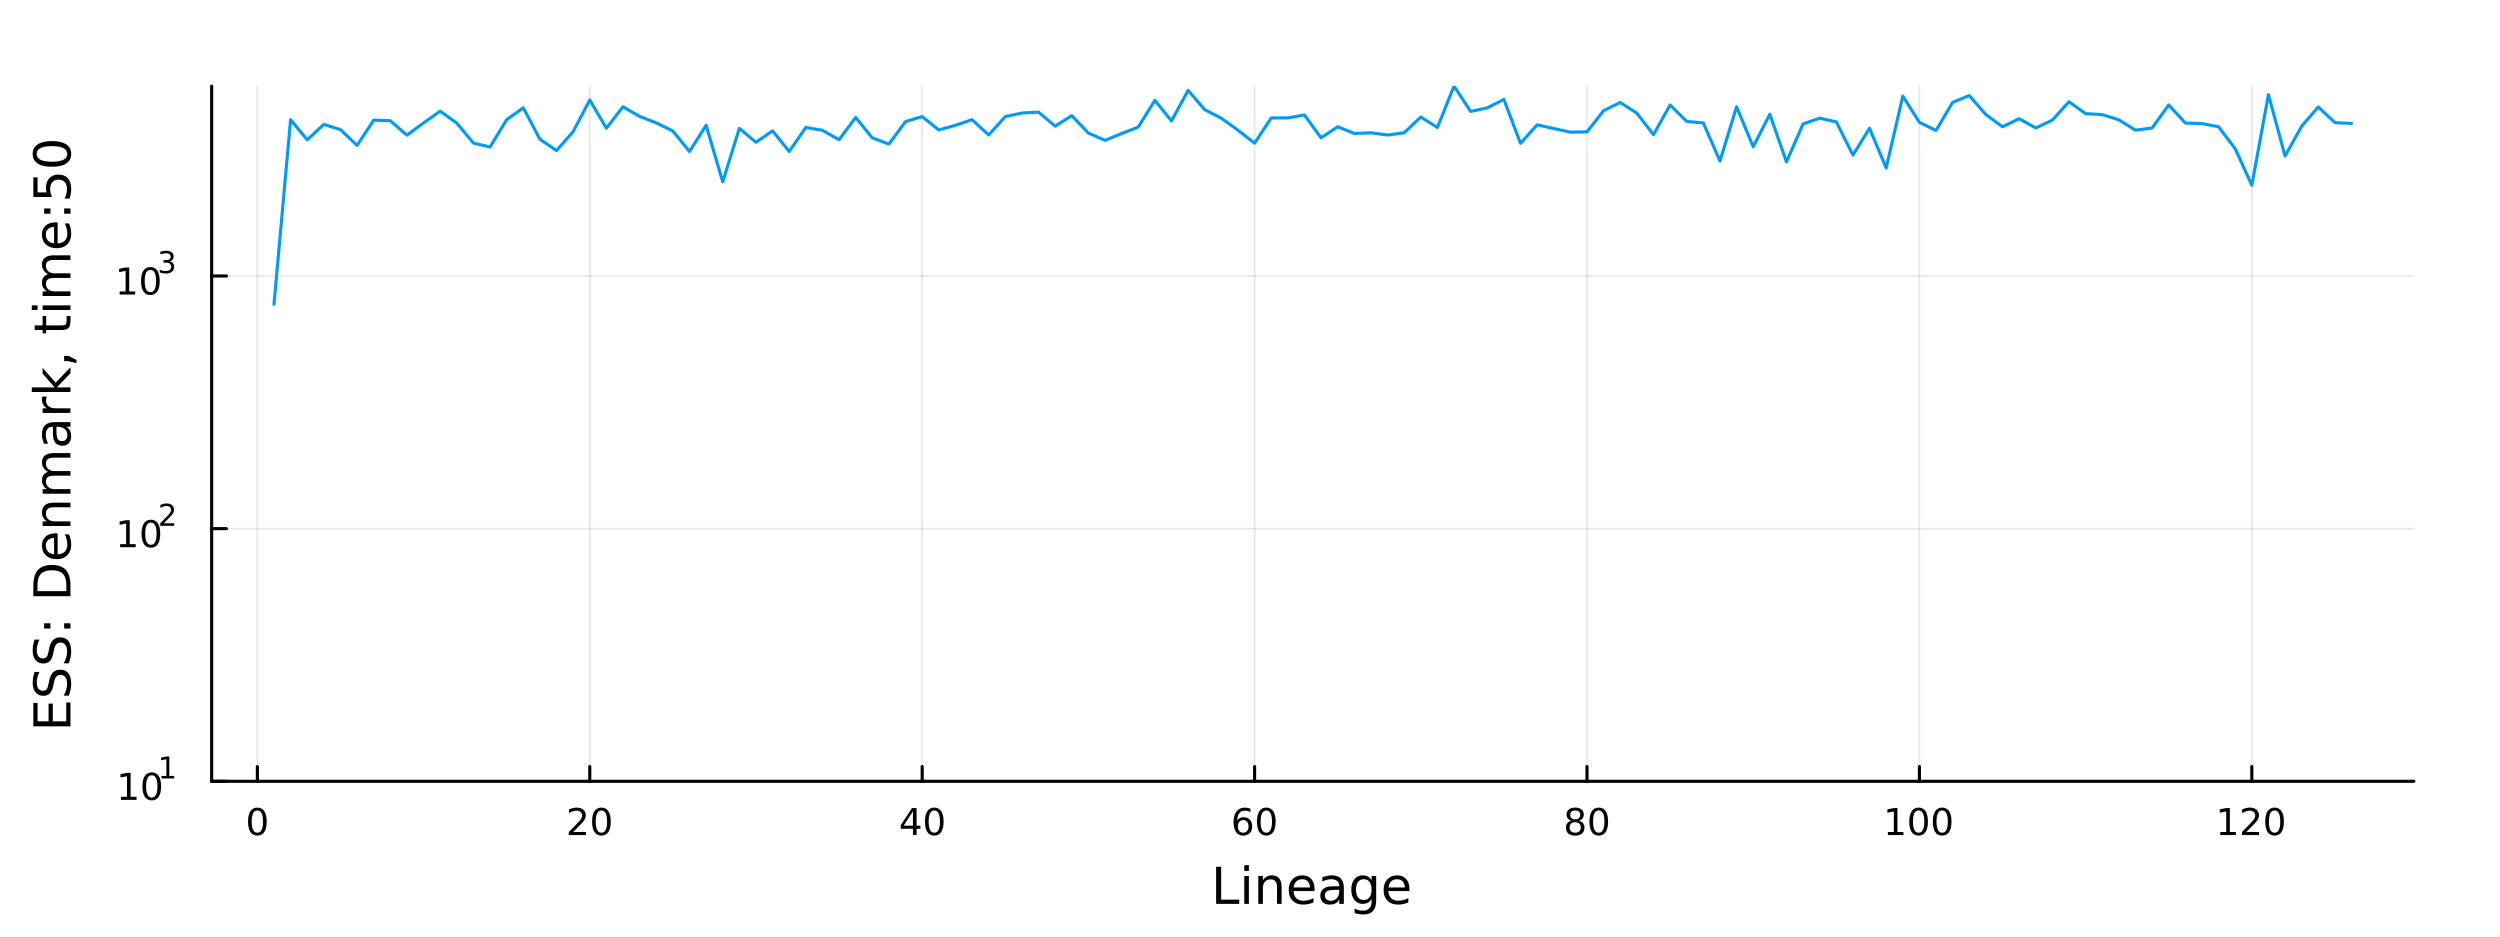 <?xml version="1.0" encoding="utf-8"?>
<svg xmlns="http://www.w3.org/2000/svg" xmlns:xlink="http://www.w3.org/1999/xlink" width="800" height="300" viewBox="0 0 3200 1200">
<rect x="0" y="0" width="3200" height="1200" fill="#333333" stroke="none"/>
<defs>
  <clipPath id="clip700">
    <rect x="0" y="0" width="3200" height="1200"/>
  </clipPath>
</defs>
<path clip-path="url(#clip700)" d="M0 1200 L3200 1200 L3200 0 L0 0  Z" fill="#ffffff" fill-rule="evenodd" fill-opacity="1"/>
<defs>
  <clipPath id="clip701">
    <rect x="640" y="0" width="2241" height="1200"/>
  </clipPath>
</defs>
<path clip-path="url(#clip700)" d="M270.918 1000.1 L3089.76 1000.1 L3089.76 110.236 L270.918 110.236  Z" fill="#ffffff" fill-rule="evenodd" fill-opacity="1"/>
<defs>
  <clipPath id="clip702">
    <rect x="270" y="110" width="2820" height="891"/>
  </clipPath>
</defs>
<polyline clip-path="url(#clip702)" style="stroke:#000000; stroke-linecap:round; stroke-linejoin:round; stroke-width:2; stroke-opacity:0.1; fill:none" points="329.422,1000.1 329.422,110.236 "/>
<polyline clip-path="url(#clip702)" style="stroke:#000000; stroke-linecap:round; stroke-linejoin:round; stroke-width:2; stroke-opacity:0.1; fill:none" points="754.908,1000.1 754.908,110.236 "/>
<polyline clip-path="url(#clip702)" style="stroke:#000000; stroke-linecap:round; stroke-linejoin:round; stroke-width:2; stroke-opacity:0.1; fill:none" points="1180.39,1000.1 1180.39,110.236 "/>
<polyline clip-path="url(#clip702)" style="stroke:#000000; stroke-linecap:round; stroke-linejoin:round; stroke-width:2; stroke-opacity:0.1; fill:none" points="1605.88,1000.1 1605.88,110.236 "/>
<polyline clip-path="url(#clip702)" style="stroke:#000000; stroke-linecap:round; stroke-linejoin:round; stroke-width:2; stroke-opacity:0.1; fill:none" points="2031.37,1000.1 2031.37,110.236 "/>
<polyline clip-path="url(#clip702)" style="stroke:#000000; stroke-linecap:round; stroke-linejoin:round; stroke-width:2; stroke-opacity:0.1; fill:none" points="2456.85,1000.1 2456.85,110.236 "/>
<polyline clip-path="url(#clip702)" style="stroke:#000000; stroke-linecap:round; stroke-linejoin:round; stroke-width:2; stroke-opacity:0.1; fill:none" points="2882.34,1000.1 2882.34,110.236 "/>
<polyline clip-path="url(#clip700)" style="stroke:#000000; stroke-linecap:round; stroke-linejoin:round; stroke-width:4; stroke-opacity:1; fill:none" points="270.918,1000.1 3089.76,1000.1 "/>
<polyline clip-path="url(#clip700)" style="stroke:#000000; stroke-linecap:round; stroke-linejoin:round; stroke-width:4; stroke-opacity:1; fill:none" points="329.422,1000.1 329.422,981.2 "/>
<polyline clip-path="url(#clip700)" style="stroke:#000000; stroke-linecap:round; stroke-linejoin:round; stroke-width:4; stroke-opacity:1; fill:none" points="754.908,1000.1 754.908,981.2 "/>
<polyline clip-path="url(#clip700)" style="stroke:#000000; stroke-linecap:round; stroke-linejoin:round; stroke-width:4; stroke-opacity:1; fill:none" points="1180.39,1000.1 1180.39,981.2 "/>
<polyline clip-path="url(#clip700)" style="stroke:#000000; stroke-linecap:round; stroke-linejoin:round; stroke-width:4; stroke-opacity:1; fill:none" points="1605.88,1000.1 1605.88,981.2 "/>
<polyline clip-path="url(#clip700)" style="stroke:#000000; stroke-linecap:round; stroke-linejoin:round; stroke-width:4; stroke-opacity:1; fill:none" points="2031.37,1000.1 2031.37,981.2 "/>
<polyline clip-path="url(#clip700)" style="stroke:#000000; stroke-linecap:round; stroke-linejoin:round; stroke-width:4; stroke-opacity:1; fill:none" points="2456.85,1000.1 2456.85,981.2 "/>
<polyline clip-path="url(#clip700)" style="stroke:#000000; stroke-linecap:round; stroke-linejoin:round; stroke-width:4; stroke-opacity:1; fill:none" points="2882.34,1000.1 2882.34,981.2 "/>
<path clip-path="url(#clip700)" d="M329.422 1037.42 Q325.811 1037.42 323.982 1040.98 Q322.177 1044.52 322.177 1051.65 Q322.177 1058.76 323.982 1062.32 Q325.811 1065.87 329.422 1065.87 Q333.056 1065.87 334.862 1062.32 Q336.69 1058.76 336.69 1051.65 Q336.69 1044.52 334.862 1040.98 Q333.056 1037.42 329.422 1037.42 M329.422 1033.71 Q335.232 1033.71 338.288 1038.32 Q341.366 1042.9 341.366 1051.65 Q341.366 1060.38 338.288 1064.99 Q335.232 1069.57 329.422 1069.57 Q323.612 1069.57 320.533 1064.99 Q317.478 1060.38 317.478 1051.65 Q317.478 1042.9 320.533 1038.32 Q323.612 1033.71 329.422 1033.71 Z" fill="#000000" fill-rule="nonzero" fill-opacity="1" /><path clip-path="url(#clip700)" d="M733.681 1064.96 L750.001 1064.96 L750.001 1068.9 L728.056 1068.9 L728.056 1064.96 Q730.719 1062.21 735.302 1057.58 Q739.908 1052.93 741.089 1051.58 Q743.334 1049.06 744.214 1047.32 Q745.117 1045.56 745.117 1043.87 Q745.117 1041.12 743.172 1039.38 Q741.251 1037.65 738.149 1037.65 Q735.95 1037.65 733.496 1038.41 Q731.066 1039.18 728.288 1040.73 L728.288 1036 Q731.112 1034.87 733.566 1034.29 Q736.019 1033.71 738.056 1033.71 Q743.427 1033.71 746.621 1036.4 Q749.816 1039.08 749.816 1043.57 Q749.816 1045.7 749.005 1047.62 Q748.218 1049.52 746.112 1052.12 Q745.533 1052.79 742.431 1056 Q739.33 1059.2 733.681 1064.96 Z" fill="#000000" fill-rule="nonzero" fill-opacity="1" /><path clip-path="url(#clip700)" d="M769.816 1037.42 Q766.204 1037.42 764.376 1040.98 Q762.57 1044.52 762.57 1051.65 Q762.57 1058.76 764.376 1062.32 Q766.204 1065.87 769.816 1065.87 Q773.45 1065.87 775.255 1062.32 Q777.084 1058.76 777.084 1051.65 Q777.084 1044.52 775.255 1040.98 Q773.45 1037.42 769.816 1037.42 M769.816 1033.71 Q775.626 1033.71 778.681 1038.32 Q781.76 1042.9 781.76 1051.65 Q781.76 1060.38 778.681 1064.99 Q775.626 1069.57 769.816 1069.57 Q764.005 1069.57 760.927 1064.99 Q757.871 1060.38 757.871 1051.65 Q757.871 1042.9 760.927 1038.32 Q764.005 1033.71 769.816 1033.71 Z" fill="#000000" fill-rule="nonzero" fill-opacity="1" /><path clip-path="url(#clip700)" d="M1168.57 1038.41 L1156.76 1056.86 L1168.57 1056.86 L1168.57 1038.41 M1167.34 1034.34 L1173.22 1034.34 L1173.22 1056.86 L1178.15 1056.86 L1178.15 1060.75 L1173.22 1060.75 L1173.22 1068.9 L1168.57 1068.9 L1168.57 1060.75 L1152.96 1060.75 L1152.96 1056.24 L1167.34 1034.34 Z" fill="#000000" fill-rule="nonzero" fill-opacity="1" /><path clip-path="url(#clip700)" d="M1195.88 1037.42 Q1192.27 1037.42 1190.44 1040.98 Q1188.64 1044.52 1188.64 1051.65 Q1188.64 1058.76 1190.44 1062.32 Q1192.27 1065.87 1195.88 1065.87 Q1199.51 1065.87 1201.32 1062.32 Q1203.15 1058.76 1203.15 1051.65 Q1203.15 1044.52 1201.32 1040.98 Q1199.51 1037.42 1195.88 1037.42 M1195.88 1033.71 Q1201.69 1033.71 1204.75 1038.32 Q1207.82 1042.9 1207.82 1051.65 Q1207.82 1060.38 1204.75 1064.99 Q1201.69 1069.57 1195.88 1069.57 Q1190.07 1069.57 1186.99 1064.99 Q1183.94 1060.38 1183.94 1051.65 Q1183.94 1042.9 1186.99 1038.32 Q1190.07 1033.71 1195.88 1033.71 Z" fill="#000000" fill-rule="nonzero" fill-opacity="1" /><path clip-path="url(#clip700)" d="M1591.29 1049.75 Q1588.14 1049.75 1586.29 1051.91 Q1584.46 1054.06 1584.46 1057.81 Q1584.46 1061.54 1586.29 1063.71 Q1588.14 1065.87 1591.29 1065.87 Q1594.43 1065.87 1596.26 1063.71 Q1598.11 1061.54 1598.11 1057.81 Q1598.11 1054.06 1596.26 1051.91 Q1594.43 1049.75 1591.29 1049.75 M1600.57 1035.1 L1600.57 1039.36 Q1598.81 1038.53 1597 1038.09 Q1595.22 1037.65 1593.46 1037.65 Q1588.83 1037.65 1586.38 1040.77 Q1583.95 1043.9 1583.6 1050.22 Q1584.97 1048.2 1587.03 1047.14 Q1589.09 1046.05 1591.56 1046.05 Q1596.77 1046.05 1599.78 1049.22 Q1602.81 1052.37 1602.81 1057.81 Q1602.81 1063.13 1599.67 1066.35 Q1596.52 1069.57 1591.29 1069.57 Q1585.29 1069.57 1582.12 1064.99 Q1578.95 1060.38 1578.95 1051.65 Q1578.95 1043.46 1582.84 1038.6 Q1586.73 1033.71 1593.28 1033.71 Q1595.04 1033.71 1596.82 1034.06 Q1598.62 1034.41 1600.57 1035.1 Z" fill="#000000" fill-rule="nonzero" fill-opacity="1" /><path clip-path="url(#clip700)" d="M1620.87 1037.42 Q1617.26 1037.42 1615.43 1040.98 Q1613.62 1044.52 1613.62 1051.65 Q1613.62 1058.76 1615.43 1062.32 Q1617.26 1065.87 1620.87 1065.87 Q1624.5 1065.87 1626.31 1062.32 Q1628.14 1058.76 1628.14 1051.65 Q1628.14 1044.52 1626.31 1040.98 Q1624.5 1037.42 1620.87 1037.42 M1620.87 1033.71 Q1626.68 1033.71 1629.73 1038.32 Q1632.81 1042.9 1632.81 1051.65 Q1632.81 1060.38 1629.73 1064.99 Q1626.68 1069.57 1620.87 1069.57 Q1615.06 1069.57 1611.98 1064.99 Q1608.92 1060.38 1608.92 1051.65 Q1608.92 1042.9 1611.98 1038.32 Q1615.06 1033.71 1620.87 1033.71 Z" fill="#000000" fill-rule="nonzero" fill-opacity="1" /><path clip-path="url(#clip700)" d="M2016.24 1052.49 Q2012.91 1052.49 2010.98 1054.27 Q2009.09 1056.05 2009.09 1059.18 Q2009.09 1062.3 2010.98 1064.08 Q2012.91 1065.87 2016.24 1065.87 Q2019.57 1065.87 2021.49 1064.08 Q2023.42 1062.28 2023.42 1059.18 Q2023.42 1056.05 2021.49 1054.27 Q2019.6 1052.49 2016.24 1052.49 M2011.56 1050.5 Q2008.55 1049.75 2006.86 1047.69 Q2005.2 1045.63 2005.2 1042.67 Q2005.2 1038.53 2008.14 1036.12 Q2011.1 1033.71 2016.24 1033.71 Q2021.4 1033.71 2024.34 1036.12 Q2027.28 1038.53 2027.28 1042.67 Q2027.28 1045.63 2025.59 1047.69 Q2023.92 1049.75 2020.94 1050.5 Q2024.32 1051.28 2026.19 1053.57 Q2028.09 1055.87 2028.09 1059.18 Q2028.09 1064.2 2025.01 1066.88 Q2021.96 1069.57 2016.24 1069.57 Q2010.52 1069.57 2007.44 1066.88 Q2004.39 1064.2 2004.39 1059.18 Q2004.39 1055.87 2006.29 1053.57 Q2008.18 1051.28 2011.56 1050.5 M2009.85 1043.11 Q2009.85 1045.8 2011.52 1047.3 Q2013.21 1048.81 2016.24 1048.81 Q2019.25 1048.81 2020.94 1047.3 Q2022.65 1045.8 2022.65 1043.11 Q2022.65 1040.43 2020.94 1038.92 Q2019.25 1037.42 2016.24 1037.42 Q2013.21 1037.42 2011.52 1038.92 Q2009.85 1040.43 2009.85 1043.11 Z" fill="#000000" fill-rule="nonzero" fill-opacity="1" /><path clip-path="url(#clip700)" d="M2046.4 1037.42 Q2042.79 1037.42 2040.96 1040.98 Q2039.16 1044.52 2039.16 1051.65 Q2039.16 1058.76 2040.96 1062.32 Q2042.79 1065.87 2046.4 1065.87 Q2050.04 1065.87 2051.84 1062.32 Q2053.67 1058.76 2053.67 1051.65 Q2053.67 1044.52 2051.84 1040.98 Q2050.04 1037.42 2046.4 1037.42 M2046.4 1033.71 Q2052.21 1033.71 2055.27 1038.32 Q2058.35 1042.9 2058.35 1051.65 Q2058.35 1060.38 2055.27 1064.99 Q2052.21 1069.57 2046.4 1069.57 Q2040.59 1069.57 2037.51 1064.99 Q2034.46 1060.38 2034.46 1051.65 Q2034.46 1042.9 2037.51 1038.32 Q2040.59 1033.71 2046.4 1033.71 Z" fill="#000000" fill-rule="nonzero" fill-opacity="1" /><path clip-path="url(#clip700)" d="M2416.46 1064.96 L2424.1 1064.96 L2424.1 1038.6 L2415.79 1040.26 L2415.79 1036 L2424.05 1034.34 L2428.73 1034.34 L2428.73 1064.96 L2436.37 1064.96 L2436.37 1068.9 L2416.46 1068.9 L2416.46 1064.96 Z" fill="#000000" fill-rule="nonzero" fill-opacity="1" /><path clip-path="url(#clip700)" d="M2455.81 1037.42 Q2452.2 1037.42 2450.37 1040.98 Q2448.57 1044.52 2448.57 1051.65 Q2448.57 1058.76 2450.37 1062.32 Q2452.2 1065.87 2455.81 1065.87 Q2459.45 1065.87 2461.25 1062.32 Q2463.08 1058.76 2463.08 1051.65 Q2463.08 1044.52 2461.25 1040.98 Q2459.45 1037.42 2455.81 1037.42 M2455.81 1033.71 Q2461.62 1033.71 2464.68 1038.32 Q2467.76 1042.9 2467.76 1051.65 Q2467.76 1060.38 2464.68 1064.99 Q2461.62 1069.57 2455.81 1069.57 Q2450 1069.57 2446.92 1064.99 Q2443.87 1060.38 2443.87 1051.65 Q2443.87 1042.9 2446.92 1038.32 Q2450 1033.71 2455.81 1033.71 Z" fill="#000000" fill-rule="nonzero" fill-opacity="1" /><path clip-path="url(#clip700)" d="M2485.97 1037.42 Q2482.36 1037.42 2480.53 1040.98 Q2478.73 1044.52 2478.73 1051.65 Q2478.73 1058.76 2480.53 1062.32 Q2482.36 1065.87 2485.97 1065.87 Q2489.61 1065.87 2491.41 1062.32 Q2493.24 1058.76 2493.24 1051.65 Q2493.24 1044.52 2491.41 1040.98 Q2489.61 1037.42 2485.97 1037.42 M2485.97 1033.71 Q2491.78 1033.71 2494.84 1038.32 Q2497.92 1042.9 2497.92 1051.65 Q2497.92 1060.38 2494.84 1064.99 Q2491.78 1069.57 2485.97 1069.57 Q2480.16 1069.57 2477.08 1064.99 Q2474.03 1060.38 2474.03 1051.65 Q2474.03 1042.9 2477.08 1038.32 Q2480.16 1033.71 2485.97 1033.71 Z" fill="#000000" fill-rule="nonzero" fill-opacity="1" /><path clip-path="url(#clip700)" d="M2841.95 1064.96 L2849.58 1064.96 L2849.58 1038.6 L2841.27 1040.26 L2841.27 1036 L2849.54 1034.34 L2854.21 1034.34 L2854.21 1064.96 L2861.85 1064.96 L2861.85 1068.9 L2841.95 1068.9 L2841.95 1064.96 Z" fill="#000000" fill-rule="nonzero" fill-opacity="1" /><path clip-path="url(#clip700)" d="M2875.33 1064.96 L2891.64 1064.96 L2891.64 1068.9 L2869.7 1068.9 L2869.7 1064.96 Q2872.36 1062.21 2876.95 1057.58 Q2881.55 1052.93 2882.73 1051.58 Q2884.98 1049.06 2885.86 1047.32 Q2886.76 1045.56 2886.76 1043.87 Q2886.76 1041.12 2884.82 1039.38 Q2882.89 1037.65 2879.79 1037.65 Q2877.59 1037.65 2875.14 1038.41 Q2872.71 1039.18 2869.93 1040.73 L2869.93 1036 Q2872.76 1034.87 2875.21 1034.29 Q2877.66 1033.71 2879.7 1033.71 Q2885.07 1033.71 2888.27 1036.4 Q2891.46 1039.08 2891.46 1043.57 Q2891.46 1045.7 2890.65 1047.62 Q2889.86 1049.52 2887.76 1052.12 Q2887.18 1052.79 2884.08 1056 Q2880.97 1059.2 2875.33 1064.96 Z" fill="#000000" fill-rule="nonzero" fill-opacity="1" /><path clip-path="url(#clip700)" d="M2911.46 1037.42 Q2907.85 1037.42 2906.02 1040.98 Q2904.21 1044.52 2904.21 1051.65 Q2904.21 1058.76 2906.02 1062.32 Q2907.85 1065.87 2911.46 1065.87 Q2915.09 1065.87 2916.9 1062.32 Q2918.73 1058.76 2918.73 1051.65 Q2918.73 1044.52 2916.9 1040.98 Q2915.09 1037.42 2911.46 1037.42 M2911.46 1033.71 Q2917.27 1033.71 2920.33 1038.32 Q2923.4 1042.9 2923.4 1051.65 Q2923.4 1060.38 2920.33 1064.99 Q2917.27 1069.57 2911.46 1069.57 Q2905.65 1069.57 2902.57 1064.99 Q2899.52 1060.38 2899.52 1051.65 Q2899.52 1042.9 2902.57 1038.32 Q2905.65 1033.71 2911.46 1033.71 Z" fill="#000000" fill-rule="nonzero" fill-opacity="1" /><path clip-path="url(#clip700)" d="M1556.64 1109.44 L1563.07 1109.44 L1563.07 1151.55 L1586.21 1151.55 L1586.21 1156.96 L1556.64 1156.96 L1556.64 1109.44 Z" fill="#000000" fill-rule="nonzero" fill-opacity="1" /><path clip-path="url(#clip700)" d="M1592.7 1121.31 L1598.56 1121.31 L1598.56 1156.96 L1592.7 1156.96 L1592.7 1121.31 M1592.7 1107.44 L1598.56 1107.44 L1598.56 1114.85 L1592.7 1114.85 L1592.7 1107.44 Z" fill="#000000" fill-rule="nonzero" fill-opacity="1" /><path clip-path="url(#clip700)" d="M1640.44 1135.45 L1640.44 1156.96 L1634.59 1156.96 L1634.59 1135.64 Q1634.59 1130.58 1632.61 1128.06 Q1630.64 1125.55 1626.69 1125.55 Q1621.95 1125.55 1619.21 1128.57 Q1616.48 1131.59 1616.48 1136.81 L1616.48 1156.96 L1610.59 1156.96 L1610.59 1121.31 L1616.48 1121.31 L1616.48 1126.85 Q1618.58 1123.64 1621.41 1122.05 Q1624.27 1120.45 1628 1120.45 Q1634.14 1120.45 1637.29 1124.27 Q1640.44 1128.06 1640.44 1135.45 Z" fill="#000000" fill-rule="nonzero" fill-opacity="1" /><path clip-path="url(#clip700)" d="M1682.62 1137.67 L1682.62 1140.54 L1655.69 1140.54 Q1656.07 1146.59 1659.32 1149.77 Q1662.6 1152.92 1668.42 1152.92 Q1671.79 1152.92 1674.95 1152.09 Q1678.13 1151.26 1681.25 1149.61 L1681.25 1155.15 Q1678.1 1156.48 1674.79 1157.18 Q1671.48 1157.88 1668.07 1157.88 Q1659.54 1157.88 1654.54 1152.92 Q1649.58 1147.95 1649.58 1139.49 Q1649.58 1130.74 1654.29 1125.61 Q1659.03 1120.45 1667.05 1120.45 Q1674.25 1120.45 1678.42 1125.1 Q1682.62 1129.72 1682.62 1137.67 M1676.76 1135.95 Q1676.7 1131.15 1674.05 1128.28 Q1671.44 1125.42 1667.12 1125.42 Q1662.21 1125.42 1659.25 1128.19 Q1656.33 1130.96 1655.88 1135.99 L1676.76 1135.95 Z" fill="#000000" fill-rule="nonzero" fill-opacity="1" /><path clip-path="url(#clip700)" d="M1708.43 1139.04 Q1701.33 1139.04 1698.59 1140.67 Q1695.86 1142.29 1695.86 1146.2 Q1695.86 1149.32 1697.89 1151.17 Q1699.96 1152.98 1703.5 1152.98 Q1708.37 1152.98 1711.29 1149.55 Q1714.25 1146.08 1714.25 1140.35 L1714.25 1139.04 L1708.43 1139.04 M1720.11 1136.62 L1720.11 1156.96 L1714.25 1156.96 L1714.25 1151.55 Q1712.25 1154.8 1709.26 1156.36 Q1706.27 1157.88 1701.94 1157.88 Q1696.46 1157.88 1693.22 1154.83 Q1690 1151.74 1690 1146.59 Q1690 1140.57 1694.01 1137.51 Q1698.05 1134.46 1706.04 1134.46 L1714.25 1134.46 L1714.25 1133.89 Q1714.25 1129.84 1711.58 1127.65 Q1708.94 1125.42 1704.13 1125.42 Q1701.08 1125.42 1698.18 1126.15 Q1695.28 1126.88 1692.61 1128.35 L1692.61 1122.94 Q1695.83 1121.7 1698.85 1121.09 Q1701.87 1120.45 1704.74 1120.45 Q1712.47 1120.45 1716.29 1124.46 Q1720.11 1128.48 1720.11 1136.62 Z" fill="#000000" fill-rule="nonzero" fill-opacity="1" /><path clip-path="url(#clip700)" d="M1755.63 1138.72 Q1755.63 1132.36 1752.99 1128.86 Q1750.38 1125.36 1745.64 1125.36 Q1740.93 1125.36 1738.28 1128.86 Q1735.67 1132.36 1735.67 1138.72 Q1735.67 1145.06 1738.28 1148.56 Q1740.93 1152.06 1745.64 1152.06 Q1750.38 1152.06 1752.99 1148.56 Q1755.63 1145.06 1755.63 1138.72 M1761.49 1152.54 Q1761.49 1161.64 1757.45 1166.06 Q1753.4 1170.52 1745.06 1170.52 Q1741.98 1170.52 1739.24 1170.04 Q1736.5 1169.6 1733.92 1168.64 L1733.92 1162.95 Q1736.5 1164.35 1739.02 1165.01 Q1741.53 1165.68 1744.14 1165.68 Q1749.9 1165.68 1752.77 1162.66 Q1755.63 1159.67 1755.63 1153.59 L1755.63 1150.69 Q1753.82 1153.84 1750.98 1155.4 Q1748.15 1156.96 1744.2 1156.96 Q1737.65 1156.96 1733.64 1151.96 Q1729.63 1146.97 1729.63 1138.72 Q1729.63 1130.45 1733.64 1125.45 Q1737.65 1120.45 1744.2 1120.45 Q1748.15 1120.45 1750.98 1122.01 Q1753.82 1123.57 1755.63 1126.72 L1755.63 1121.31 L1761.49 1121.31 L1761.49 1152.54 Z" fill="#000000" fill-rule="nonzero" fill-opacity="1" /><path clip-path="url(#clip700)" d="M1804.04 1137.67 L1804.04 1140.54 L1777.12 1140.54 Q1777.5 1146.59 1780.74 1149.77 Q1784.02 1152.92 1789.85 1152.92 Q1793.22 1152.92 1796.37 1152.09 Q1799.55 1151.26 1802.67 1149.61 L1802.67 1155.15 Q1799.52 1156.48 1796.21 1157.18 Q1792.9 1157.88 1789.5 1157.88 Q1780.97 1157.88 1775.97 1152.92 Q1771 1147.95 1771 1139.49 Q1771 1130.74 1775.71 1125.61 Q1780.46 1120.45 1788.48 1120.45 Q1795.67 1120.45 1799.84 1125.1 Q1804.04 1129.72 1804.04 1137.67 M1798.19 1135.95 Q1798.12 1131.15 1795.48 1128.28 Q1792.87 1125.42 1788.54 1125.42 Q1783.64 1125.42 1780.68 1128.19 Q1777.75 1130.96 1777.31 1135.99 L1798.19 1135.95 Z" fill="#000000" fill-rule="nonzero" fill-opacity="1" /><polyline clip-path="url(#clip702)" style="stroke:#000000; stroke-linecap:round; stroke-linejoin:round; stroke-width:2; stroke-opacity:0.1; fill:none" points="270.918,1000.1 3089.76,1000.1 "/>
<polyline clip-path="url(#clip702)" style="stroke:#000000; stroke-linecap:round; stroke-linejoin:round; stroke-width:2; stroke-opacity:0.1; fill:none" points="270.918,676.677 3089.76,676.677 "/>
<polyline clip-path="url(#clip702)" style="stroke:#000000; stroke-linecap:round; stroke-linejoin:round; stroke-width:2; stroke-opacity:0.1; fill:none" points="270.918,353.256 3089.76,353.256 "/>
<polyline clip-path="url(#clip700)" style="stroke:#000000; stroke-linecap:round; stroke-linejoin:round; stroke-width:4; stroke-opacity:1; fill:none" points="270.918,1000.1 270.918,110.236 "/>
<polyline clip-path="url(#clip700)" style="stroke:#000000; stroke-linecap:round; stroke-linejoin:round; stroke-width:4; stroke-opacity:1; fill:none" points="270.918,1000.1 289.815,1000.1 "/>
<polyline clip-path="url(#clip700)" style="stroke:#000000; stroke-linecap:round; stroke-linejoin:round; stroke-width:4; stroke-opacity:1; fill:none" points="270.918,676.677 289.815,676.677 "/>
<polyline clip-path="url(#clip700)" style="stroke:#000000; stroke-linecap:round; stroke-linejoin:round; stroke-width:4; stroke-opacity:1; fill:none" points="270.918,353.256 289.815,353.256 "/>
<path clip-path="url(#clip700)" d="M154.902 1019.89 L162.54 1019.89 L162.54 993.525 L154.23 995.191 L154.23 990.932 L162.494 989.265 L167.17 989.265 L167.17 1019.89 L174.809 1019.89 L174.809 1023.83 L154.902 1023.83 L154.902 1019.89 Z" fill="#000000" fill-rule="nonzero" fill-opacity="1" /><path clip-path="url(#clip700)" d="M194.253 992.344 Q190.642 992.344 188.813 995.909 Q187.008 999.45 187.008 1006.58 Q187.008 1013.69 188.813 1017.25 Q190.642 1020.79 194.253 1020.79 Q197.887 1020.79 199.693 1017.25 Q201.522 1013.69 201.522 1006.58 Q201.522 999.45 199.693 995.909 Q197.887 992.344 194.253 992.344 M194.253 988.64 Q200.063 988.64 203.119 993.247 Q206.198 997.83 206.198 1006.58 Q206.198 1015.31 203.119 1019.91 Q200.063 1024.5 194.253 1024.5 Q188.443 1024.5 185.364 1019.91 Q182.309 1015.31 182.309 1006.58 Q182.309 997.83 185.364 993.247 Q188.443 988.64 194.253 988.64 Z" fill="#000000" fill-rule="nonzero" fill-opacity="1" /><path clip-path="url(#clip700)" d="M206.743 993.218 L212.95 993.218 L212.95 971.796 L206.198 973.15 L206.198 969.689 L212.912 968.335 L216.711 968.335 L216.711 993.218 L222.918 993.218 L222.918 996.415 L206.743 996.415 L206.743 993.218 Z" fill="#000000" fill-rule="nonzero" fill-opacity="1" /><path clip-path="url(#clip700)" d="M153.792 696.47 L161.431 696.47 L161.431 670.104 L153.121 671.771 L153.121 667.511 L161.384 665.845 L166.06 665.845 L166.06 696.47 L173.699 696.47 L173.699 700.405 L153.792 700.405 L153.792 696.47 Z" fill="#000000" fill-rule="nonzero" fill-opacity="1" /><path clip-path="url(#clip700)" d="M193.143 668.923 Q189.532 668.923 187.704 672.488 Q185.898 676.03 185.898 683.159 Q185.898 690.266 187.704 693.831 Q189.532 697.372 193.143 697.372 Q196.778 697.372 198.583 693.831 Q200.412 690.266 200.412 683.159 Q200.412 676.03 198.583 672.488 Q196.778 668.923 193.143 668.923 M193.143 665.22 Q198.954 665.22 202.009 669.826 Q205.088 674.409 205.088 683.159 Q205.088 691.886 202.009 696.493 Q198.954 701.076 193.143 701.076 Q187.333 701.076 184.255 696.493 Q181.199 691.886 181.199 683.159 Q181.199 674.409 184.255 669.826 Q187.333 665.22 193.143 665.22 Z" fill="#000000" fill-rule="nonzero" fill-opacity="1" /><path clip-path="url(#clip700)" d="M209.658 669.797 L222.918 669.797 L222.918 672.994 L205.088 672.994 L205.088 669.797 Q207.251 667.559 210.975 663.797 Q214.717 660.017 215.677 658.926 Q217.501 656.876 218.216 655.465 Q218.949 654.036 218.949 652.663 Q218.949 650.425 217.369 649.014 Q215.808 647.604 213.288 647.604 Q211.501 647.604 209.508 648.224 Q207.533 648.845 205.276 650.105 L205.276 646.268 Q207.57 645.347 209.564 644.877 Q211.558 644.406 213.213 644.406 Q217.576 644.406 220.172 646.588 Q222.767 648.77 222.767 652.419 Q222.767 654.149 222.109 655.71 Q221.469 657.252 219.758 659.359 Q219.288 659.904 216.767 662.518 Q214.247 665.114 209.658 669.797 Z" fill="#000000" fill-rule="nonzero" fill-opacity="1" /><path clip-path="url(#clip700)" d="M153.134 373.049 L160.772 373.049 L160.772 346.683 L152.462 348.35 L152.462 344.091 L160.726 342.424 L165.402 342.424 L165.402 373.049 L173.041 373.049 L173.041 376.984 L153.134 376.984 L153.134 373.049 Z" fill="#000000" fill-rule="nonzero" fill-opacity="1" /><path clip-path="url(#clip700)" d="M192.485 345.503 Q188.874 345.503 187.045 349.068 Q185.24 352.609 185.24 359.739 Q185.24 366.845 187.045 370.41 Q188.874 373.952 192.485 373.952 Q196.119 373.952 197.925 370.41 Q199.754 366.845 199.754 359.739 Q199.754 352.609 197.925 349.068 Q196.119 345.503 192.485 345.503 M192.485 341.799 Q198.295 341.799 201.351 346.405 Q204.43 350.989 204.43 359.739 Q204.43 368.466 201.351 373.072 Q198.295 377.655 192.485 377.655 Q186.675 377.655 183.596 373.072 Q180.541 368.466 180.541 359.739 Q180.541 350.989 183.596 346.405 Q186.675 341.799 192.485 341.799 Z" fill="#000000" fill-rule="nonzero" fill-opacity="1" /><path clip-path="url(#clip700)" d="M217.125 334.433 Q219.852 335.016 221.375 336.86 Q222.918 338.703 222.918 341.411 Q222.918 345.568 220.059 347.843 Q217.2 350.119 211.934 350.119 Q210.166 350.119 208.285 349.762 Q206.423 349.423 204.43 348.727 L204.43 345.06 Q206.009 345.981 207.89 346.452 Q209.771 346.922 211.821 346.922 Q215.395 346.922 217.256 345.511 Q219.137 344.101 219.137 341.411 Q219.137 338.928 217.388 337.537 Q215.658 336.126 212.555 336.126 L209.282 336.126 L209.282 333.004 L212.705 333.004 Q215.507 333.004 216.993 331.894 Q218.479 330.766 218.479 328.659 Q218.479 326.496 216.937 325.349 Q215.413 324.183 212.555 324.183 Q210.994 324.183 209.207 324.522 Q207.42 324.86 205.276 325.575 L205.276 322.19 Q207.439 321.588 209.32 321.287 Q211.219 320.986 212.893 320.986 Q217.219 320.986 219.739 322.961 Q222.259 324.917 222.259 328.264 Q222.259 330.597 220.924 332.214 Q219.589 333.813 217.125 334.433 Z" fill="#000000" fill-rule="nonzero" fill-opacity="1" /><path clip-path="url(#clip700)" d="M42.686 929.725 L42.686 899.679 L48.097 899.679 L48.097 923.296 L62.165 923.296 L62.165 900.666 L67.576 900.666 L67.576 923.296 L84.795 923.296 L84.795 899.106 L90.206 899.106 L90.206 929.725 L42.686 929.725 Z" fill="#000000" fill-rule="nonzero" fill-opacity="1" /><path clip-path="url(#clip700)" d="M44.246 860.052 L50.516 860.052 Q48.766 863.713 47.906 866.959 Q47.047 870.206 47.047 873.23 Q47.047 878.481 49.084 881.346 Q51.121 884.179 54.877 884.179 Q58.028 884.179 59.651 882.301 Q61.242 880.391 62.229 875.107 L63.025 871.224 Q64.393 864.031 67.863 860.625 Q71.3 857.188 77.093 857.188 Q84 857.188 87.564 861.835 Q91.129 866.45 91.129 875.394 Q91.129 878.768 90.365 882.587 Q89.602 886.375 88.106 890.449 L81.485 890.449 Q83.681 886.534 84.795 882.778 Q85.909 879.022 85.909 875.394 Q85.909 869.888 83.745 866.896 Q81.581 863.904 77.57 863.904 Q74.069 863.904 72.096 866.068 Q70.123 868.201 69.136 873.102 L68.372 877.017 Q66.94 884.21 63.884 887.425 Q60.828 890.64 55.386 890.64 Q49.084 890.64 45.455 886.216 Q41.827 881.76 41.827 873.962 Q41.827 870.62 42.432 867.15 Q43.036 863.681 44.246 860.052 Z" fill="#000000" fill-rule="nonzero" fill-opacity="1" /><path clip-path="url(#clip700)" d="M44.246 818.675 L50.516 818.675 Q48.766 822.336 47.906 825.582 Q47.047 828.829 47.047 831.852 Q47.047 837.104 49.084 839.969 Q51.121 842.801 54.877 842.801 Q58.028 842.801 59.651 840.924 Q61.242 839.014 62.229 833.73 L63.025 829.847 Q64.393 822.654 67.863 819.248 Q71.3 815.811 77.093 815.811 Q84 815.811 87.564 820.458 Q91.129 825.073 91.129 834.017 Q91.129 837.391 90.365 841.21 Q89.602 844.998 88.106 849.072 L81.485 849.072 Q83.681 845.157 84.795 841.401 Q85.909 837.645 85.909 834.017 Q85.909 828.51 83.745 825.519 Q81.581 822.527 77.57 822.527 Q74.069 822.527 72.096 824.691 Q70.123 826.823 69.136 831.725 L68.372 835.64 Q66.94 842.833 63.884 846.048 Q60.828 849.263 55.386 849.263 Q49.084 849.263 45.455 844.838 Q41.827 840.382 41.827 832.584 Q41.827 829.242 42.432 825.773 Q43.036 822.304 44.246 818.675 Z" fill="#000000" fill-rule="nonzero" fill-opacity="1" /><path clip-path="url(#clip700)" d="M82.122 804.544 L82.122 797.828 L90.206 797.828 L90.206 804.544 L82.122 804.544 M56.5 804.544 L56.5 797.828 L64.584 797.828 L64.584 804.544 L56.5 804.544 Z" fill="#000000" fill-rule="nonzero" fill-opacity="1" /><path clip-path="url(#clip700)" d="M47.97 756.673 L84.923 756.673 L84.923 748.907 Q84.923 739.072 80.467 734.521 Q76.011 729.937 66.398 729.937 Q56.85 729.937 52.426 734.521 Q47.97 739.072 47.97 748.907 L47.97 756.673 M42.686 763.103 L42.686 749.894 Q42.686 736.08 48.447 729.619 Q54.176 723.158 66.398 723.158 Q78.684 723.158 84.445 729.651 Q90.206 736.144 90.206 749.894 L90.206 763.103 L42.686 763.103 Z" fill="#000000" fill-rule="nonzero" fill-opacity="1" /><path clip-path="url(#clip700)" d="M70.918 682.672 L73.783 682.672 L73.783 709.599 Q79.83 709.217 83.013 705.971 Q86.164 702.692 86.164 696.868 Q86.164 693.494 85.337 690.343 Q84.509 687.16 82.854 684.041 L88.392 684.041 Q89.729 687.192 90.429 690.502 Q91.129 693.812 91.129 697.218 Q91.129 705.748 86.164 710.745 Q81.199 715.71 72.732 715.71 Q63.98 715.71 58.855 710.999 Q53.699 706.257 53.699 698.236 Q53.699 691.043 58.346 686.873 Q62.961 682.672 70.918 682.672 M69.2 688.529 Q64.393 688.592 61.529 691.234 Q58.664 693.844 58.664 698.173 Q58.664 703.074 61.433 706.034 Q64.202 708.962 69.231 709.408 L69.2 688.529 Z" fill="#000000" fill-rule="nonzero" fill-opacity="1" /><path clip-path="url(#clip700)" d="M68.69 643.427 L90.206 643.427 L90.206 649.284 L68.881 649.284 Q63.82 649.284 61.306 651.257 Q58.791 653.231 58.791 657.177 Q58.791 661.92 61.815 664.657 Q64.839 667.394 70.059 667.394 L90.206 667.394 L90.206 673.283 L54.558 673.283 L54.558 667.394 L60.096 667.394 Q56.882 665.294 55.29 662.461 Q53.699 659.596 53.699 655.872 Q53.699 649.73 57.518 646.579 Q61.306 643.427 68.69 643.427 Z" fill="#000000" fill-rule="nonzero" fill-opacity="1" /><path clip-path="url(#clip700)" d="M61.401 603.992 Q57.455 601.796 55.577 598.74 Q53.699 595.685 53.699 591.547 Q53.699 585.977 57.614 582.953 Q61.497 579.93 68.69 579.93 L90.206 579.93 L90.206 585.818 L68.881 585.818 Q63.757 585.818 61.274 587.632 Q58.791 589.446 58.791 593.17 Q58.791 597.722 61.815 600.363 Q64.839 603.005 70.059 603.005 L90.206 603.005 L90.206 608.894 L68.881 608.894 Q63.725 608.894 61.274 610.708 Q58.791 612.522 58.791 616.31 Q58.791 620.797 61.847 623.439 Q64.871 626.081 70.059 626.081 L90.206 626.081 L90.206 631.969 L54.558 631.969 L54.558 626.081 L60.096 626.081 Q56.818 624.076 55.259 621.275 Q53.699 618.474 53.699 614.623 Q53.699 610.74 55.672 608.034 Q57.646 605.297 61.401 603.992 Z" fill="#000000" fill-rule="nonzero" fill-opacity="1" /><path clip-path="url(#clip700)" d="M72.287 552.048 Q72.287 559.146 73.91 561.883 Q75.533 564.62 79.448 564.62 Q82.567 564.62 84.413 562.583 Q86.228 560.514 86.228 556.981 Q86.228 552.111 82.79 549.183 Q79.321 546.223 73.592 546.223 L72.287 546.223 L72.287 552.048 M69.868 540.367 L90.206 540.367 L90.206 546.223 L84.795 546.223 Q88.042 548.228 89.602 551.22 Q91.129 554.212 91.129 558.541 Q91.129 564.015 88.074 567.262 Q84.986 570.476 79.83 570.476 Q73.815 570.476 70.759 566.466 Q67.704 562.424 67.704 554.435 L67.704 546.223 L67.131 546.223 Q63.088 546.223 60.892 548.897 Q58.664 551.539 58.664 556.345 Q58.664 559.4 59.396 562.297 Q60.128 565.193 61.592 567.867 L56.182 567.867 Q54.94 564.652 54.336 561.628 Q53.699 558.604 53.699 555.74 Q53.699 548.006 57.709 544.186 Q61.72 540.367 69.868 540.367 Z" fill="#000000" fill-rule="nonzero" fill-opacity="1" /><path clip-path="url(#clip700)" d="M60.033 507.647 Q59.46 508.634 59.205 509.811 Q58.919 510.957 58.919 512.358 Q58.919 517.323 62.165 519.996 Q65.38 522.638 71.427 522.638 L90.206 522.638 L90.206 528.526 L54.558 528.526 L54.558 522.638 L60.096 522.638 Q56.85 520.792 55.29 517.832 Q53.699 514.872 53.699 510.639 Q53.699 510.034 53.794 509.302 Q53.858 508.57 54.017 507.679 L60.033 507.647 Z" fill="#000000" fill-rule="nonzero" fill-opacity="1" /><path clip-path="url(#clip700)" d="M40.681 501.727 L40.681 495.839 L69.931 495.839 L54.558 478.365 L54.558 470.885 L71.237 489.791 L90.206 470.089 L90.206 477.728 L72.796 495.839 L90.206 495.839 L90.206 501.727 L40.681 501.727 Z" fill="#000000" fill-rule="nonzero" fill-opacity="1" /><path clip-path="url(#clip700)" d="M82.122 462.259 L82.122 455.544 L87.596 455.544 L97.781 460.764 L97.781 464.869 L87.596 462.259 L82.122 462.259 Z" fill="#000000" fill-rule="nonzero" fill-opacity="1" /><path clip-path="url(#clip700)" d="M44.437 416.522 L54.558 416.522 L54.558 404.459 L59.11 404.459 L59.11 416.522 L78.462 416.522 Q82.822 416.522 84.063 415.344 Q85.305 414.135 85.305 410.474 L85.305 404.459 L90.206 404.459 L90.206 410.474 Q90.206 417.254 87.692 419.832 Q85.145 422.41 78.462 422.41 L59.11 422.41 L59.11 426.707 L54.558 426.707 L54.558 422.41 L44.437 422.41 L44.437 416.522 Z" fill="#000000" fill-rule="nonzero" fill-opacity="1" /><path clip-path="url(#clip700)" d="M54.558 396.756 L54.558 390.9 L90.206 390.9 L90.206 396.756 L54.558 396.756 M40.681 396.756 L40.681 390.9 L48.097 390.9 L48.097 396.756 L40.681 396.756 Z" fill="#000000" fill-rule="nonzero" fill-opacity="1" /><path clip-path="url(#clip700)" d="M61.401 350.891 Q57.455 348.695 55.577 345.64 Q53.699 342.584 53.699 338.446 Q53.699 332.876 57.614 329.853 Q61.497 326.829 68.69 326.829 L90.206 326.829 L90.206 332.717 L68.881 332.717 Q63.757 332.717 61.274 334.532 Q58.791 336.346 58.791 340.07 Q58.791 344.621 61.815 347.263 Q64.839 349.905 70.059 349.905 L90.206 349.905 L90.206 355.793 L68.881 355.793 Q63.725 355.793 61.274 357.607 Q58.791 359.421 58.791 363.209 Q58.791 367.697 61.847 370.339 Q64.871 372.98 70.059 372.98 L90.206 372.98 L90.206 378.869 L54.558 378.869 L54.558 372.98 L60.096 372.98 Q56.818 370.975 55.259 368.174 Q53.699 365.373 53.699 361.522 Q53.699 357.639 55.672 354.934 Q57.646 352.196 61.401 350.891 Z" fill="#000000" fill-rule="nonzero" fill-opacity="1" /><path clip-path="url(#clip700)" d="M70.918 284.656 L73.783 284.656 L73.783 311.583 Q79.83 311.201 83.013 307.955 Q86.164 304.676 86.164 298.852 Q86.164 295.478 85.337 292.327 Q84.509 289.144 82.854 286.025 L88.392 286.025 Q89.729 289.176 90.429 292.486 Q91.129 295.796 91.129 299.202 Q91.129 307.732 86.164 312.729 Q81.199 317.694 72.732 317.694 Q63.98 317.694 58.855 312.984 Q53.699 308.241 53.699 300.22 Q53.699 293.027 58.346 288.858 Q62.961 284.656 70.918 284.656 M69.2 290.513 Q64.393 290.576 61.529 293.218 Q58.664 295.828 58.664 300.157 Q58.664 305.058 61.433 308.018 Q64.202 310.947 69.231 311.392 L69.2 290.513 Z" fill="#000000" fill-rule="nonzero" fill-opacity="1" /><path clip-path="url(#clip700)" d="M82.122 273.548 L82.122 266.832 L90.206 266.832 L90.206 273.548 L82.122 273.548 M56.5 273.548 L56.5 266.832 L64.584 266.832 L64.584 273.548 L56.5 273.548 Z" fill="#000000" fill-rule="nonzero" fill-opacity="1" /><path clip-path="url(#clip700)" d="M42.686 252.191 L42.686 226.951 L48.097 226.951 L48.097 246.303 L59.746 246.303 Q59.269 244.902 59.046 243.502 Q58.791 242.102 58.791 240.701 Q58.791 232.744 63.152 228.097 Q67.513 223.45 74.96 223.45 Q82.631 223.45 86.896 228.224 Q91.129 232.999 91.129 241.688 Q91.129 244.68 90.62 247.799 Q90.111 250.886 89.092 254.196 L82.631 254.196 Q84.191 251.332 84.955 248.276 Q85.719 245.221 85.719 241.815 Q85.719 236.309 82.822 233.094 Q79.926 229.879 74.96 229.879 Q69.995 229.879 67.099 233.094 Q64.202 236.309 64.202 241.815 Q64.202 244.393 64.775 246.971 Q65.348 249.518 66.558 252.191 L42.686 252.191 Z" fill="#000000" fill-rule="nonzero" fill-opacity="1" /><path clip-path="url(#clip700)" d="M46.919 197.032 Q46.919 201.998 51.821 204.512 Q56.691 206.995 66.494 206.995 Q76.265 206.995 81.167 204.512 Q86.037 201.998 86.037 197.032 Q86.037 192.035 81.167 189.553 Q76.265 187.038 66.494 187.038 Q56.691 187.038 51.821 189.553 Q46.919 192.035 46.919 197.032 M41.827 197.032 Q41.827 189.043 48.161 184.842 Q54.463 180.609 66.494 180.609 Q78.493 180.609 84.827 184.842 Q91.129 189.043 91.129 197.032 Q91.129 205.021 84.827 209.254 Q78.493 213.456 66.494 213.456 Q54.463 213.456 48.161 209.254 Q41.827 205.021 41.827 197.032 Z" fill="#000000" fill-rule="nonzero" fill-opacity="1" /><polyline clip-path="url(#clip702)" style="stroke:#009af9; stroke-linecap:round; stroke-linejoin:round; stroke-width:4; stroke-opacity:1; fill:none" points="350.696,389.553 371.971,153.151 393.245,178.95 414.519,159.247 435.794,165.876 457.068,186.128 478.342,153.798 499.616,154.523 520.891,172.981 542.165,157.338 563.439,142.303 584.714,157.596 605.988,183.093 627.262,188.177 648.537,153.208 669.811,138.031 691.085,178.146 712.36,192.735 733.634,168.482 754.908,128.011 776.183,164.095 797.457,136.688 818.731,148.997 840.005,157.248 861.28,167.707 882.554,193.942 903.828,160.383 925.103,232.727 946.377,164.299 967.651,182.126 988.926,167.478 1010.2,193.963 1031.47,163.119 1052.75,166.796 1074.02,178.856 1095.3,150.319 1116.57,176.541 1137.85,184.405 1159.12,155.602 1180.39,149.23 1201.67,166.305 1222.94,160.402 1244.22,153.147 1265.49,172.787 1286.77,149.169 1308.04,144.702 1329.31,143.486 1350.59,161.507 1371.86,148.019 1393.14,170.233 1414.41,179.655 1435.69,170.965 1456.96,162.645 1478.23,128.462 1499.51,154.796 1520.78,115.766 1542.06,140.325 1563.33,151.325 1584.61,166.612 1605.88,183.228 1627.15,150.969 1648.43,150.942 1669.7,147.163 1690.98,176.416 1712.25,162.227 1733.53,170.808 1754.8,170.021 1776.08,172.852 1797.35,169.934 1818.62,149.841 1839.9,163.132 1861.17,110.236 1882.45,142.625 1903.72,138.063 1925,127.244 1946.27,183.522 1967.54,159.775 1988.82,164.503 2010.09,169.161 2031.37,168.726 2052.64,141.618 2073.92,131.191 2095.19,144.78 2116.46,172.405 2137.74,134.349 2159.01,155.447 2180.29,157.359 2201.56,206.195 2222.84,136.645 2244.11,187.841 2265.38,146.222 2286.66,207.159 2307.93,158.625 2329.21,151.289 2350.48,156.043 2371.76,198.478 2393.03,164.136 2414.3,215.069 2435.58,123.046 2456.85,156.618 2478.13,167.013 2499.4,131.015 2520.68,122.294 2541.95,146.673 2563.22,162.286 2584.5,151.981 2605.77,163.759 2627.05,153.736 2648.32,130.236 2669.6,145.495 2690.87,146.666 2712.14,153.361 2733.42,166.657 2754.69,163.855 2775.97,134.321 2797.24,157.477 2818.52,158.181 2839.79,162.24 2861.06,190.331 2882.34,237.065 2903.61,121.13 2924.89,199.759 2946.16,161.566 2967.44,136.918 2988.71,156.979 3009.99,157.947 "/>
</svg>
